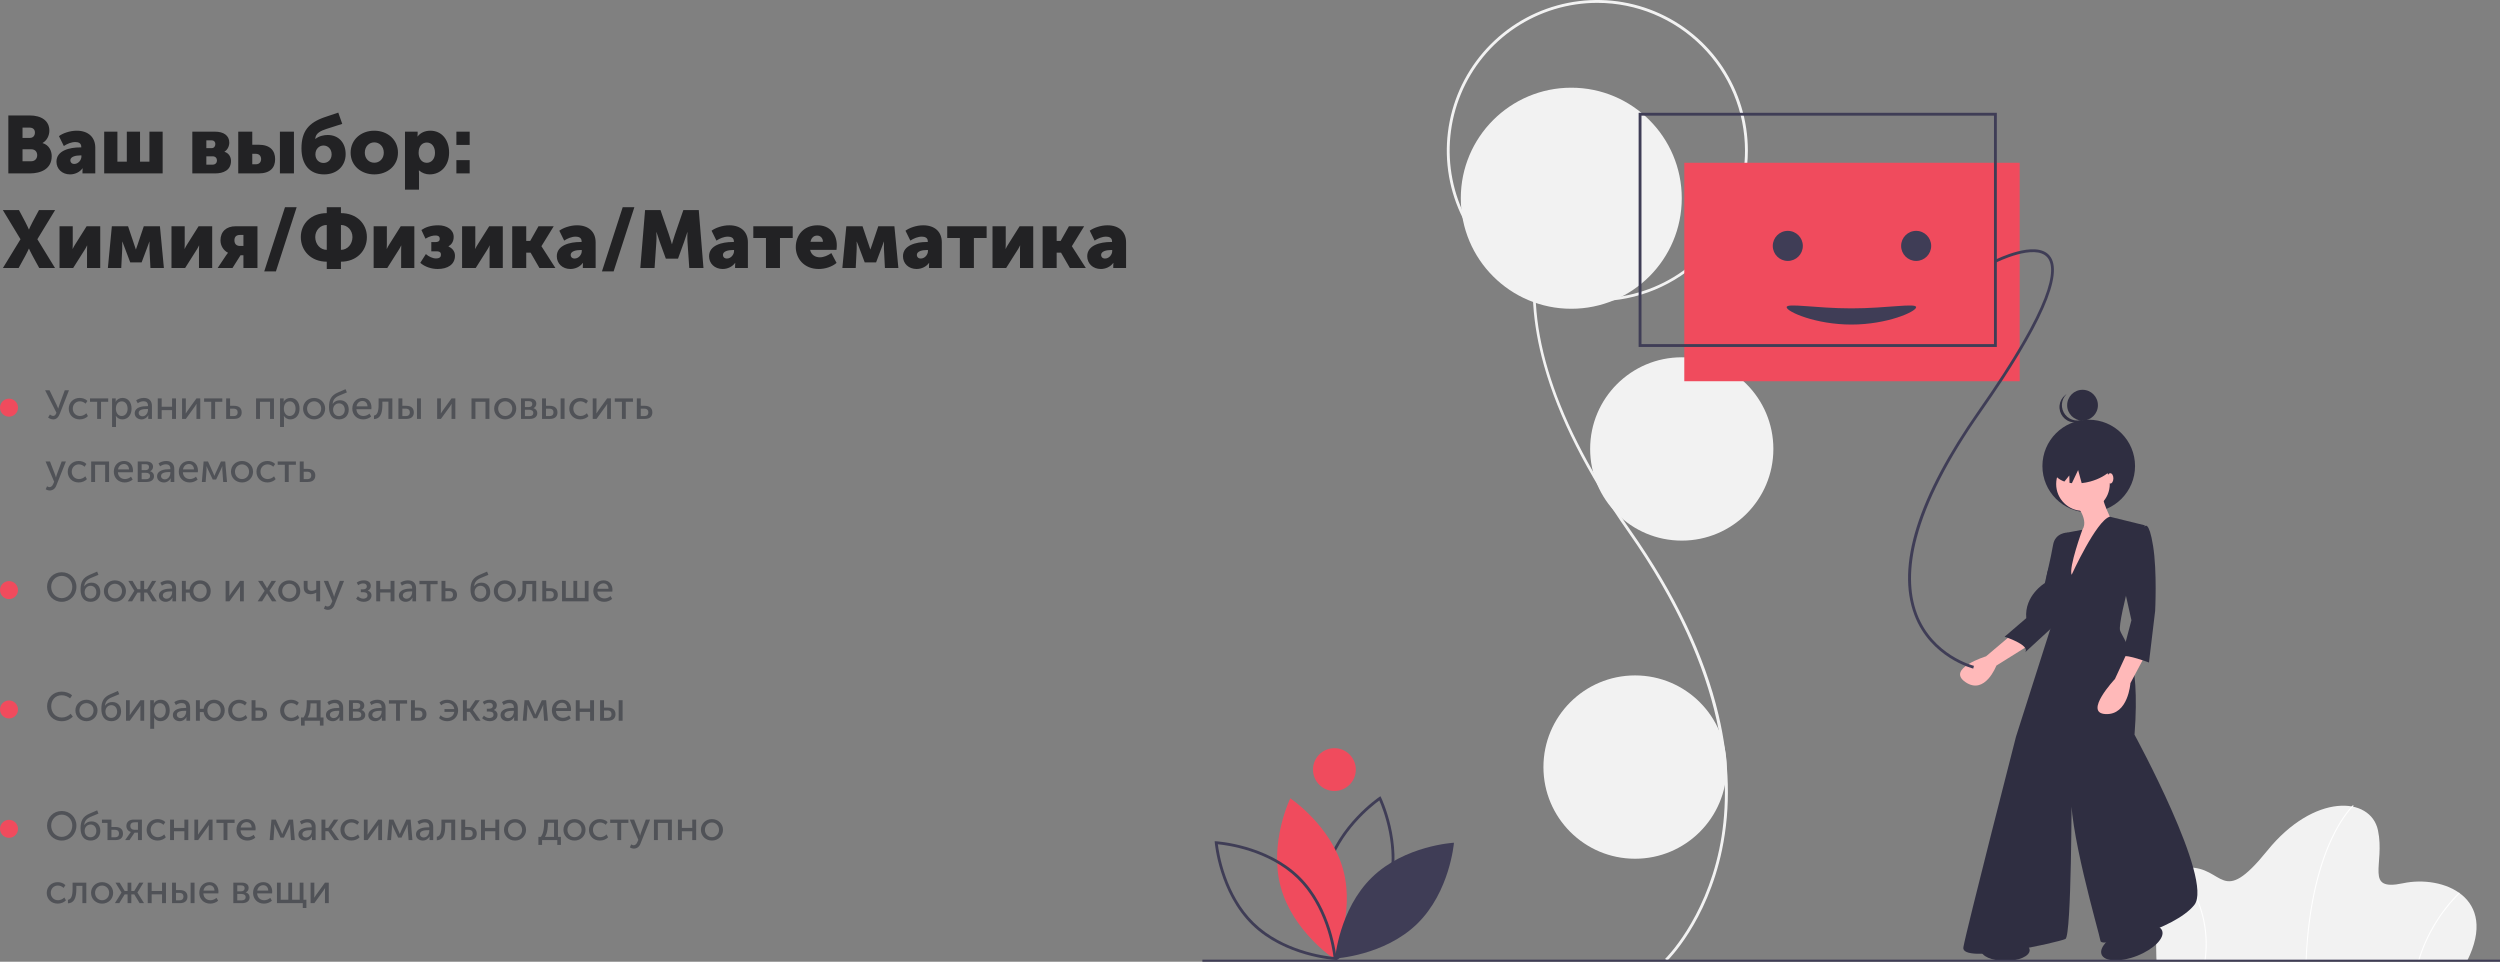 <svg width="1110" height="427" viewBox="0 0 1110 427" fill="none" xmlns="http://www.w3.org/2000/svg">
<rect x="0" y="0" width="1110" height="427" fill="#808080" stroke="none"/>
<path d="M3.7 77H13.168C18.28 77 22.96 74.948 22.96 69.332C22.96 67.064 21.88 64.436 18.928 63.536V63.464C20.872 62.348 21.916 60.152 21.916 57.992C21.916 53.564 18.316 51.26 13.168 51.26H3.7V77ZM10 61.232V56.66H13.132C14.824 56.66 15.508 57.668 15.508 58.856C15.508 60.08 14.824 61.232 13.24 61.232H10ZM10 71.6V66.272H13.816C15.652 66.272 16.516 67.46 16.516 68.9C16.516 70.34 15.616 71.6 13.78 71.6H10ZM25.065 71.78C25.065 74.984 27.549 77.432 31.113 77.432C33.237 77.432 35.397 76.46 36.621 74.732H36.693C36.693 74.732 36.621 75.272 36.621 75.884V77H42.309V65.588C42.309 60.872 39.141 58.028 34.029 58.028C31.005 58.028 27.765 59.216 26.181 60.44L28.341 64.832C29.817 63.86 31.653 63.068 33.453 63.068C34.821 63.068 36.081 63.572 36.081 65.12V65.444H35.541C30.969 65.444 25.065 66.812 25.065 71.78ZM31.221 71.204C31.221 69.512 33.669 69.008 35.577 69.008H36.153V69.512C36.153 71.024 34.785 72.788 32.985 72.788C31.833 72.788 31.221 72.068 31.221 71.204ZM46.26 77H72.216V58.46H66.348V71.78H62.172V58.46H56.304V71.78H52.128V58.46H46.26V77ZM85.389 77H95.505C99.177 77 102.561 75.56 102.561 71.492C102.561 69.872 101.769 68.036 99.645 67.388V67.352C101.049 66.524 101.805 64.868 101.805 63.32C101.805 60.116 99.213 58.46 95.505 58.46H85.389V77ZM91.617 65.768V62.312H93.885C95.109 62.312 95.613 63.068 95.613 63.932C95.613 64.904 95.109 65.768 93.957 65.768H91.617ZM91.617 73.112V69.404H94.389C95.721 69.404 96.333 70.268 96.333 71.276C96.333 72.212 95.685 73.112 94.353 73.112H91.617ZM124.283 77H130.511V58.46H124.283V77ZM105.779 77H114.815C119.999 77 122.159 74.444 122.159 70.664C122.159 66.92 119.999 64.256 114.815 64.256H112.007V58.46H105.779V77ZM112.007 72.932V68.288H113.555C115.139 68.288 115.931 69.332 115.931 70.628C115.931 71.924 115.139 72.932 113.663 72.932H112.007ZM133.85 65.912C133.85 72.716 137.198 77.432 143.894 77.432C149.762 77.432 153.47 73.544 153.47 68.432C153.47 63.464 150.446 59.936 145.478 59.936C143.858 59.936 141.626 60.368 140.042 61.7H139.97C140.078 59.036 142.598 58.028 144.974 57.236L151.958 55.004L150.194 50L144.182 52.016C136.946 54.5 133.85 58.352 133.85 65.912ZM140.042 68.54C140.042 66.128 141.698 64.616 143.642 64.616C145.586 64.616 147.242 66.128 147.242 68.54C147.242 70.916 145.586 72.356 143.642 72.356C141.698 72.356 140.042 70.916 140.042 68.54ZM155.677 67.784C155.677 73.58 160.357 77.432 166.189 77.432C172.021 77.432 176.701 73.58 176.701 67.784C176.701 61.952 172.021 58.028 166.153 58.028C160.357 58.028 155.677 61.952 155.677 67.784ZM161.977 67.784C161.977 64.976 163.921 63.212 166.189 63.212C168.457 63.212 170.401 64.976 170.401 67.784C170.401 70.556 168.457 72.248 166.189 72.248C163.921 72.248 161.977 70.556 161.977 67.784ZM179.818 84.2H186.046V77.252C186.046 76.316 185.974 75.668 185.974 75.668H186.046C187.378 76.82 189.034 77.432 190.762 77.432C195.694 77.432 199.402 73.616 199.402 67.748C199.402 61.988 196.09 58.028 191.05 58.028C188.818 58.028 186.694 58.892 185.434 60.584H185.362C185.362 60.584 185.434 60.008 185.434 59.396V58.46H179.818V84.2ZM185.866 67.856C185.866 64.652 187.63 63.284 189.502 63.284C191.662 63.284 193.138 65.084 193.138 67.856C193.138 70.7 191.446 72.284 189.502 72.284C187.054 72.284 185.866 70.088 185.866 67.856ZM202.636 64.364H208.54V58.46H202.636V64.364ZM202.636 77H208.54V71.096H202.636V77ZM1.288 119H8.272L11.224 113.6C12.124 111.98 12.808 110.396 12.808 110.396H12.88C12.88 110.396 13.564 111.98 14.464 113.6L17.416 119H24.436L16.588 106.22L24.472 93.26H17.308L14.464 98.552C13.564 100.208 12.88 101.864 12.88 101.864H12.808C12.808 101.864 12.088 100.172 11.224 98.552L8.416 93.26H1.252L9.1 106.22L1.288 119ZM26.432 119H32.48L37.628 110.864C37.916 110.36 38.312 109.784 38.636 109.028H38.708C38.636 109.748 38.636 110.468 38.636 110.9V119H44.504V100.46H38.456L33.308 108.632C32.984 109.172 32.624 109.712 32.3 110.468H32.228C32.264 110 32.3 109.28 32.3 108.632V100.46H26.432V119ZM47.894 119H53.834L54.266 110.468C54.338 109.028 54.23 107.3 54.23 107.3H54.302C54.302 107.3 54.986 108.848 55.382 110.036L57.83 116.516H62.87L65.318 110.036C65.786 108.884 66.326 107.3 66.326 107.3H66.398C66.398 107.3 66.326 109.028 66.362 110.468L66.794 119H72.77L71.006 100.46H63.842L61.106 108.596C60.782 109.532 60.35 110.756 60.35 110.756H60.314C60.314 110.756 59.918 109.532 59.594 108.596L56.858 100.46H49.658L47.894 119ZM76.143 119H82.191L87.339 110.864C87.627 110.36 88.023 109.784 88.347 109.028H88.419C88.347 109.748 88.347 110.468 88.347 110.9V119H94.215V100.46H88.167L83.019 108.632C82.695 109.172 82.335 109.712 82.011 110.468H81.939C81.975 110 82.011 109.28 82.011 108.632V100.46H76.143V119ZM96.633 119H103.221L106.785 113.348H108.081V119H114.309V100.46H104.589C100.485 100.46 97.893 102.836 97.893 106.724C97.893 109.1 99.225 111.224 101.241 112.232V112.268C101.241 112.268 100.881 112.628 100.377 113.384L96.633 119ZM106.605 109.208C105.129 109.208 104.085 108.452 104.085 106.688C104.085 104.96 105.129 104.312 106.569 104.312H108.081V109.208H106.605ZM117.319 120.512H122.503L131.719 92H126.535L117.319 120.512ZM133.56 105.248C133.56 111.44 138.204 116.192 145.08 116.192V119.432H151.38V116.192C158.256 116.192 162.9 111.44 162.9 105.248C162.9 99.236 158.256 94.628 151.38 94.628V92H145.08V94.628C138.204 94.628 133.56 99.236 133.56 105.248ZM151.38 110.936V99.884C154.296 99.884 156.492 102.296 156.492 105.248C156.492 108.38 154.296 110.936 151.38 110.936ZM139.968 105.248C139.968 102.296 142.164 99.884 145.08 99.884V110.936C142.164 110.936 139.968 108.38 139.968 105.248ZM165.897 119H171.945L177.093 110.864C177.381 110.36 177.777 109.784 178.101 109.028H178.173C178.101 109.748 178.101 110.468 178.101 110.9V119H183.969V100.46H177.921L172.773 108.632C172.449 109.172 172.089 109.712 171.765 110.468H171.693C171.729 110 171.765 109.28 171.765 108.632V100.46H165.897V119ZM186.603 116.696C188.619 118.496 191.607 119.432 194.343 119.432C198.735 119.432 202.011 117.452 202.011 113.528C202.011 111.368 200.535 110.072 199.131 109.424V109.352C200.247 108.74 201.435 107.48 201.435 105.176C201.435 101.972 198.411 100.028 194.595 100.028C191.211 100.028 188.835 100.928 187.107 102.116L188.907 105.968C190.851 104.816 192.291 104.564 193.299 104.564C194.883 104.564 195.243 105.248 195.243 106.04C195.243 107.192 194.343 107.48 193.371 107.48H191.499V111.584H193.767C195.459 111.584 195.783 112.232 195.783 113.132C195.783 113.996 195.279 114.752 193.551 114.752C192.075 114.752 190.239 113.852 189.087 112.808L186.603 116.696ZM205.166 119H211.214L216.362 110.864C216.65 110.36 217.046 109.784 217.37 109.028H217.442C217.37 109.748 217.37 110.468 217.37 110.9V119H223.238V100.46H217.19L212.042 108.632C211.718 109.172 211.358 109.712 211.034 110.468H210.962C210.998 110 211.034 109.28 211.034 108.632V100.46H205.166V119ZM227.42 119H233.648V112.196H235.592L239.516 119H246.608L240.416 109.352V109.28L245.852 100.46H239.084L235.412 106.976H233.648V100.46H227.42V119ZM247.217 113.78C247.217 116.984 249.701 119.432 253.265 119.432C255.389 119.432 257.549 118.46 258.773 116.732H258.845C258.845 116.732 258.773 117.272 258.773 117.884V119H264.461V107.588C264.461 102.872 261.293 100.028 256.181 100.028C253.157 100.028 249.917 101.216 248.333 102.44L250.493 106.832C251.969 105.86 253.805 105.068 255.605 105.068C256.973 105.068 258.233 105.572 258.233 107.12V107.444H257.693C253.121 107.444 247.217 108.812 247.217 113.78ZM253.373 113.204C253.373 111.512 255.821 111.008 257.729 111.008H258.305V111.512C258.305 113.024 256.937 114.788 255.137 114.788C253.985 114.788 253.373 114.068 253.373 113.204ZM267.26 120.512H272.444L281.66 92H276.476L267.26 120.512ZM284.294 119H290.63L291.422 107.408C291.566 105.464 291.422 103.088 291.422 103.088H291.494C291.494 103.088 292.358 105.788 292.934 107.408L295.634 114.86H301.034L303.734 107.408C304.31 105.788 305.174 103.088 305.174 103.088H305.246C305.246 103.088 305.102 105.464 305.246 107.408L306.038 119H312.338L310.25 93.26H303.41L299.666 104.132C299.09 105.788 298.37 108.38 298.37 108.38H298.298C298.298 108.38 297.578 105.788 297.002 104.132L293.258 93.26H286.418L284.294 119ZM314.822 113.78C314.822 116.984 317.306 119.432 320.87 119.432C322.994 119.432 325.154 118.46 326.378 116.732H326.45C326.45 116.732 326.378 117.272 326.378 117.884V119H332.066V107.588C332.066 102.872 328.898 100.028 323.786 100.028C320.762 100.028 317.522 101.216 315.938 102.44L318.098 106.832C319.574 105.86 321.41 105.068 323.21 105.068C324.578 105.068 325.838 105.572 325.838 107.12V107.444H325.298C320.726 107.444 314.822 108.812 314.822 113.78ZM320.978 113.204C320.978 111.512 323.426 111.008 325.334 111.008H325.91V111.512C325.91 113.024 324.542 114.788 322.742 114.788C321.59 114.788 320.978 114.068 320.978 113.204ZM340.086 119H346.314V105.68H351.966V100.46H334.47V105.68H340.086V119ZM353.325 109.712C353.325 114.644 356.889 119.432 363.513 119.432C366.357 119.432 369.417 118.46 371.433 116.732L369.129 112.376C367.617 113.384 365.853 114.248 364.017 114.248C362.037 114.248 360.165 113.204 359.697 110.936H371.397C371.469 110.288 371.541 109.64 371.541 108.992C371.541 103.844 368.445 100.028 362.973 100.028C356.997 100.028 353.325 104.276 353.325 109.712ZM359.841 107.372C360.165 105.896 361.029 104.6 362.829 104.6C364.413 104.6 365.385 105.86 365.385 107.372H359.841ZM374.003 119H379.943L380.375 110.468C380.447 109.028 380.339 107.3 380.339 107.3H380.411C380.411 107.3 381.095 108.848 381.491 110.036L383.939 116.516H388.979L391.427 110.036C391.895 108.884 392.435 107.3 392.435 107.3H392.507C392.507 107.3 392.435 109.028 392.471 110.468L392.903 119H398.879L397.115 100.46H389.951L387.215 108.596C386.891 109.532 386.459 110.756 386.459 110.756H386.423C386.423 110.756 386.027 109.532 385.703 108.596L382.967 100.46H375.767L374.003 119ZM400.92 113.78C400.92 116.984 403.404 119.432 406.968 119.432C409.092 119.432 411.252 118.46 412.476 116.732H412.548C412.548 116.732 412.476 117.272 412.476 117.884V119H418.164V107.588C418.164 102.872 414.996 100.028 409.884 100.028C406.86 100.028 403.62 101.216 402.036 102.44L404.196 106.832C405.672 105.86 407.508 105.068 409.308 105.068C410.676 105.068 411.936 105.572 411.936 107.12V107.444H411.396C406.824 107.444 400.92 108.812 400.92 113.78ZM407.076 113.204C407.076 111.512 409.524 111.008 411.432 111.008H412.008V111.512C412.008 113.024 410.64 114.788 408.84 114.788C407.688 114.788 407.076 114.068 407.076 113.204ZM426.183 119H432.411V105.68H438.063V100.46H420.567V105.68H426.183V119ZM440.678 119H446.726L451.874 110.864C452.162 110.36 452.558 109.784 452.882 109.028H452.954C452.882 109.748 452.882 110.468 452.882 110.9V119H458.75V100.46H452.702L447.554 108.632C447.23 109.172 446.87 109.712 446.546 110.468H446.474C446.51 110 446.546 109.28 446.546 108.632V100.46H440.678V119ZM462.932 119H469.16V112.196H471.104L475.028 119H482.12L475.928 109.352V109.28L481.364 100.46H474.596L470.924 106.976H469.16V100.46H462.932V119ZM482.729 113.78C482.729 116.984 485.213 119.432 488.777 119.432C490.901 119.432 493.061 118.46 494.285 116.732H494.357C494.357 116.732 494.285 117.272 494.285 117.884V119H499.973V107.588C499.973 102.872 496.805 100.028 491.693 100.028C488.669 100.028 485.429 101.216 483.845 102.44L486.005 106.832C487.481 105.86 489.317 105.068 491.117 105.068C492.485 105.068 493.745 105.572 493.745 107.12V107.444H493.205C488.633 107.444 482.729 108.812 482.729 113.78ZM488.885 113.204C488.885 111.512 491.333 111.008 493.241 111.008H493.817V111.512C493.817 113.024 492.449 114.788 490.649 114.788C489.497 114.788 488.885 114.068 488.885 113.204Z" fill="#222224"/>
<circle cx="4" cy="181" r="4" fill="#F04B5D"/>
<circle cx="4" cy="262" r="4" fill="#F04B5D"/>
<circle cx="4" cy="315" r="4" fill="#F04B5D"/>
<circle cx="4" cy="368" r="4" fill="#F04B5D"/>
<path d="M21.35 185.388C22.052 185.874 22.808 186.216 23.672 186.216C25.256 186.216 26.066 184.938 26.57 183.66L30.62 173.292H28.748L26.39 179.7C26.12 180.474 25.85 181.356 25.85 181.356H25.814C25.814 181.356 25.49 180.474 25.094 179.682L21.998 173.292H20.036L25.058 183.246C24.716 184.128 24.356 184.668 23.618 184.668C23.006 184.668 22.466 184.272 22.16 184.038L21.35 185.388ZM30.529 181.446C30.529 184.182 32.527 186.216 35.407 186.216C36.829 186.216 38.215 185.64 39.043 184.758L38.341 183.48C37.639 184.218 36.541 184.704 35.533 184.704C33.643 184.704 32.311 183.282 32.311 181.428C32.311 179.574 33.643 178.188 35.479 178.188C36.433 178.188 37.387 178.62 37.999 179.232L38.827 178.008C37.963 177.09 36.613 176.676 35.407 176.676C32.545 176.676 30.529 178.746 30.529 181.446ZM43.128 186H44.856V178.386H48.042V176.892H39.96V178.386H43.128V186ZM49.756 189.6H51.502V185.46C51.502 184.992 51.43 184.668 51.43 184.668H51.466C52.096 185.64 53.14 186.216 54.292 186.216C56.686 186.216 58.414 184.344 58.414 181.446C58.414 178.62 56.884 176.676 54.418 176.676C53.086 176.676 51.934 177.288 51.358 178.386H51.322C51.322 178.386 51.376 178.08 51.376 177.702V176.892H49.756V189.6ZM51.448 181.482C51.448 179.178 52.708 178.206 54.076 178.206C55.588 178.206 56.65 179.484 56.65 181.464C56.65 183.534 55.462 184.704 54.022 184.704C52.348 184.704 51.448 183.102 51.448 181.482ZM59.811 183.516C59.811 185.226 61.269 186.216 62.853 186.216C64.203 186.216 65.319 185.406 65.841 184.362H65.877C65.877 184.362 65.823 184.668 65.823 185.082V186H67.461V180.24C67.461 177.936 66.147 176.676 63.861 176.676C62.583 176.676 61.197 177.144 60.459 177.756L61.161 179.034C61.899 178.512 62.817 178.152 63.717 178.152C64.851 178.152 65.715 178.656 65.715 180.15V180.33H65.247C63.357 180.33 59.811 180.654 59.811 183.516ZM61.557 183.372C61.557 181.698 63.969 181.59 65.265 181.59H65.715V181.932C65.715 183.282 64.797 184.83 63.267 184.83C62.133 184.83 61.557 184.092 61.557 183.372ZM70.041 186H71.787V182.094H76.395V186H78.141V176.892H76.395V180.6H71.787V176.892H70.041V186ZM80.834 186H82.508L86.45 180.564C86.738 180.132 87.188 179.52 87.242 179.358H87.278C87.278 179.502 87.224 180.132 87.224 180.564V186H88.916V176.892H87.224L83.3 182.328C82.994 182.76 82.562 183.39 82.49 183.552H82.454C82.472 183.462 82.508 182.814 82.508 182.328V176.892H80.834V186ZM93.788 186H95.516V178.386H98.702V176.892H90.62V178.386H93.788V186ZM100.416 186H103.962C106.266 186 107.31 184.83 107.31 183.12C107.31 181.05 105.888 180.186 103.998 180.186H102.162V176.892H100.416V186ZM102.162 184.74V181.446H103.728C104.988 181.446 105.528 182.13 105.528 183.102C105.528 184.056 104.988 184.74 103.728 184.74H102.162ZM113.688 186H115.434V178.386H119.898V186H121.644V176.892H113.688V186ZM124.34 189.6H126.086V185.46C126.086 184.992 126.014 184.668 126.014 184.668H126.05C126.68 185.64 127.724 186.216 128.876 186.216C131.27 186.216 132.998 184.344 132.998 181.446C132.998 178.62 131.468 176.676 129.002 176.676C127.67 176.676 126.518 177.288 125.942 178.386H125.906C125.906 178.386 125.96 178.08 125.96 177.702V176.892H124.34V189.6ZM126.032 181.482C126.032 179.178 127.292 178.206 128.66 178.206C130.172 178.206 131.234 179.484 131.234 181.464C131.234 183.534 130.046 184.704 128.606 184.704C126.932 184.704 126.032 183.102 126.032 181.482ZM134.557 181.428C134.557 184.2 136.753 186.216 139.471 186.216C142.171 186.216 144.367 184.2 144.367 181.428C144.367 178.674 142.171 176.676 139.453 176.676C136.753 176.676 134.557 178.674 134.557 181.428ZM136.339 181.428C136.339 179.538 137.743 178.188 139.471 178.188C141.181 178.188 142.603 179.538 142.603 181.428C142.603 183.336 141.181 184.704 139.471 184.704C137.743 184.704 136.339 183.336 136.339 181.428ZM146.075 180.762C146.075 183.912 147.461 186.216 150.539 186.216C153.113 186.216 154.841 184.416 154.841 181.896C154.841 179.322 153.257 177.702 150.971 177.702C149.765 177.702 148.559 178.098 147.749 179.322H147.713C147.839 177.576 148.703 176.514 150.521 175.686L154.013 174.228L153.437 172.788L150.179 174.192C147.011 175.524 146.075 177.504 146.075 180.762ZM147.893 181.896C147.893 180.294 148.991 179.088 150.539 179.088C151.907 179.088 153.077 180.15 153.077 181.932C153.077 183.696 151.907 184.74 150.467 184.74C149.063 184.74 147.893 183.696 147.893 181.896ZM156.424 181.446C156.424 184.146 158.404 186.216 161.266 186.216C162.526 186.216 163.912 185.73 164.794 184.92L164.056 183.642C163.336 184.29 162.346 184.704 161.374 184.704C159.736 184.704 158.332 183.642 158.242 181.68H164.866C164.902 181.428 164.938 181.176 164.938 180.942C164.938 178.602 163.57 176.676 160.996 176.676C158.404 176.676 156.424 178.548 156.424 181.446ZM158.296 180.42C158.548 178.908 159.61 178.026 160.96 178.026C162.148 178.026 163.12 178.854 163.174 180.42H158.296ZM166.048 186.09C168.73 185.946 169.774 183.822 169.774 179.7V178.332H172.456V186H174.202V176.892H168.1V179.7C168.1 182.994 167.38 184.326 166.048 184.524V186.09ZM185.143 186H186.889V176.892H185.143V186ZM176.899 186H180.409C182.695 186 183.739 184.83 183.739 183.12C183.739 181.05 182.317 180.186 180.427 180.186H178.645V176.892H176.899V186ZM178.645 184.74V181.446H180.157C181.417 181.446 181.975 182.13 181.975 183.102C181.975 184.056 181.435 184.74 180.175 184.74H178.645ZM194.09 186H195.764L199.706 180.564C199.994 180.132 200.444 179.52 200.498 179.358H200.534C200.534 179.502 200.48 180.132 200.48 180.564V186H202.172V176.892H200.48L196.556 182.328C196.25 182.76 195.818 183.39 195.746 183.552H195.71C195.728 183.462 195.764 182.814 195.764 182.328V176.892H194.09V186ZM209.348 186H211.094V178.386H215.558V186H217.304V176.892H209.348V186ZM219.406 181.428C219.406 184.2 221.602 186.216 224.32 186.216C227.02 186.216 229.216 184.2 229.216 181.428C229.216 178.674 227.02 176.676 224.302 176.676C221.602 176.676 219.406 178.674 219.406 181.428ZM221.188 181.428C221.188 179.538 222.592 178.188 224.32 178.188C226.03 178.188 227.452 179.538 227.452 181.428C227.452 183.336 226.03 184.704 224.32 184.704C222.592 184.704 221.188 183.336 221.188 181.428ZM231.321 186H235.209C237.189 186 238.557 185.1 238.557 183.408C238.557 182.4 237.963 181.518 236.829 181.248V181.23C237.657 180.87 238.125 180.114 238.125 179.232C238.125 177.702 236.919 176.892 235.083 176.892H231.321V186ZM233.067 180.744V178.098H234.723C235.821 178.098 236.343 178.53 236.343 179.358C236.343 180.204 235.821 180.744 234.777 180.744H233.067ZM233.067 184.776V181.914H234.921C236.127 181.914 236.793 182.454 236.793 183.354C236.793 184.2 236.199 184.776 234.939 184.776H233.067ZM248.916 186H250.662V176.892H248.916V186ZM240.672 186H244.182C246.468 186 247.512 184.83 247.512 183.12C247.512 181.05 246.09 180.186 244.2 180.186H242.418V176.892H240.672V186ZM242.418 184.74V181.446H243.93C245.19 181.446 245.748 182.13 245.748 183.102C245.748 184.056 245.208 184.74 243.948 184.74H242.418ZM252.77 181.446C252.77 184.182 254.768 186.216 257.648 186.216C259.07 186.216 260.456 185.64 261.284 184.758L260.582 183.48C259.88 184.218 258.782 184.704 257.774 184.704C255.884 184.704 254.552 183.282 254.552 181.428C254.552 179.574 255.884 178.188 257.72 178.188C258.674 178.188 259.628 178.62 260.24 179.232L261.068 178.008C260.204 177.09 258.854 176.676 257.648 176.676C254.786 176.676 252.77 178.746 252.77 181.446ZM263.172 186H264.846L268.788 180.564C269.076 180.132 269.526 179.52 269.58 179.358H269.616C269.616 179.502 269.562 180.132 269.562 180.564V186H271.254V176.892H269.562L265.638 182.328C265.332 182.76 264.9 183.39 264.828 183.552H264.792C264.81 183.462 264.846 182.814 264.846 182.328V176.892H263.172V186ZM276.126 186H277.854V178.386H281.04V176.892H272.958V178.386H276.126V186ZM282.754 186H286.3C288.604 186 289.648 184.83 289.648 183.12C289.648 181.05 288.226 180.186 286.336 180.186H284.5V176.892H282.754V186ZM284.5 184.74V181.446H286.066C287.326 181.446 287.866 182.13 287.866 183.102C287.866 184.056 287.326 184.74 286.066 184.74H284.5ZM20.9 215.89L20.288 217.222C20.288 217.222 21.026 217.78 22.034 217.78C23.312 217.78 24.446 217.06 24.986 215.638L29.27 204.892H27.38L25.166 210.868C25.004 211.336 24.86 211.948 24.86 211.948H24.824C24.824 211.948 24.662 211.3 24.482 210.85L22.196 204.892H20.234L24.05 213.892L23.6 214.936C23.258 215.764 22.664 216.286 21.944 216.286C21.404 216.286 20.9 215.89 20.9 215.89ZM30.072 209.446C30.072 212.182 32.07 214.216 34.95 214.216C36.372 214.216 37.758 213.64 38.586 212.758L37.884 211.48C37.182 212.218 36.084 212.704 35.076 212.704C33.186 212.704 31.854 211.282 31.854 209.428C31.854 207.574 33.186 206.188 35.022 206.188C35.976 206.188 36.93 206.62 37.542 207.232L38.37 206.008C37.506 205.09 36.156 204.676 34.95 204.676C32.088 204.676 30.072 206.746 30.072 209.446ZM40.475 214H42.221V206.386H46.685V214H48.431V204.892H40.475V214ZM50.533 209.446C50.533 212.146 52.513 214.216 55.375 214.216C56.635 214.216 58.021 213.73 58.903 212.92L58.165 211.642C57.445 212.29 56.455 212.704 55.483 212.704C53.845 212.704 52.441 211.642 52.351 209.68H58.975C59.011 209.428 59.047 209.176 59.047 208.942C59.047 206.602 57.679 204.676 55.105 204.676C52.513 204.676 50.533 206.548 50.533 209.446ZM52.405 208.42C52.657 206.908 53.719 206.026 55.069 206.026C56.257 206.026 57.229 206.854 57.283 208.42H52.405ZM61.147 214H65.035C67.015 214 68.383 213.1 68.383 211.408C68.383 210.4 67.789 209.518 66.655 209.248V209.23C67.483 208.87 67.951 208.114 67.951 207.232C67.951 205.702 66.745 204.892 64.909 204.892H61.147V214ZM62.893 208.744V206.098H64.549C65.647 206.098 66.169 206.53 66.169 207.358C66.169 208.204 65.647 208.744 64.603 208.744H62.893ZM62.893 212.776V209.914H64.747C65.953 209.914 66.619 210.454 66.619 211.354C66.619 212.2 66.025 212.776 64.765 212.776H62.893ZM69.742 211.516C69.742 213.226 71.2 214.216 72.784 214.216C74.134 214.216 75.25 213.406 75.772 212.362H75.808C75.808 212.362 75.754 212.668 75.754 213.082V214H77.392V208.24C77.392 205.936 76.078 204.676 73.792 204.676C72.514 204.676 71.128 205.144 70.39 205.756L71.092 207.034C71.83 206.512 72.748 206.152 73.648 206.152C74.782 206.152 75.646 206.656 75.646 208.15V208.33H75.178C73.288 208.33 69.742 208.654 69.742 211.516ZM71.488 211.372C71.488 209.698 73.9 209.59 75.196 209.59H75.646V209.932C75.646 211.282 74.728 212.83 73.198 212.83C72.064 212.83 71.488 212.092 71.488 211.372ZM79.379 209.446C79.379 212.146 81.359 214.216 84.221 214.216C85.481 214.216 86.867 213.73 87.749 212.92L87.011 211.642C86.291 212.29 85.301 212.704 84.329 212.704C82.691 212.704 81.287 211.642 81.197 209.68H87.821C87.857 209.428 87.893 209.176 87.893 208.942C87.893 206.602 86.525 204.676 83.951 204.676C81.359 204.676 79.379 206.548 79.379 209.446ZM81.251 208.42C81.503 206.908 82.565 206.026 83.915 206.026C85.103 206.026 86.075 206.854 86.129 208.42H81.251ZM89.615 214H91.307L91.703 208.582C91.739 208.042 91.685 207.016 91.685 207.016H91.721C91.721 207.016 92.009 207.7 92.297 208.366L94.457 212.902H95.951L98.111 208.348C98.453 207.646 98.687 207.016 98.687 207.016H98.723C98.723 207.016 98.687 208.042 98.705 208.582L99.101 214H100.793L100.001 204.892H98.093L95.717 210.04C95.483 210.598 95.213 211.264 95.213 211.264H95.177C95.177 211.264 94.925 210.58 94.673 210.04L92.351 204.892H90.407L89.615 214ZM102.547 209.428C102.547 212.2 104.743 214.216 107.461 214.216C110.161 214.216 112.357 212.2 112.357 209.428C112.357 206.674 110.161 204.676 107.443 204.676C104.743 204.676 102.547 206.674 102.547 209.428ZM104.329 209.428C104.329 207.538 105.733 206.188 107.461 206.188C109.171 206.188 110.593 207.538 110.593 209.428C110.593 211.336 109.171 212.704 107.461 212.704C105.733 212.704 104.329 211.336 104.329 209.428ZM113.867 209.446C113.867 212.182 115.865 214.216 118.745 214.216C120.167 214.216 121.553 213.64 122.381 212.758L121.679 211.48C120.977 212.218 119.879 212.704 118.871 212.704C116.981 212.704 115.649 211.282 115.649 209.428C115.649 207.574 116.981 206.188 118.817 206.188C119.771 206.188 120.725 206.62 121.337 207.232L122.165 206.008C121.301 205.09 119.951 204.676 118.745 204.676C115.883 204.676 113.867 206.746 113.867 209.446ZM126.466 214H128.194V206.386H131.38V204.892H123.298V206.386H126.466V214ZM133.094 214H136.64C138.944 214 139.988 212.83 139.988 211.12C139.988 209.05 138.566 208.186 136.676 208.186H134.84V204.892H133.094V214ZM134.84 212.74V209.446H136.406C137.666 209.446 138.206 210.13 138.206 211.102C138.206 212.056 137.666 212.74 136.406 212.74H134.84Z" fill="#505257"/>
<path d="M20.882 260.556C20.882 264.3 23.744 267.216 27.416 267.216C31.088 267.216 33.932 264.3 33.932 260.556C33.932 256.902 31.088 254.076 27.416 254.076C23.744 254.076 20.882 256.902 20.882 260.556ZM22.718 260.556C22.718 257.802 24.806 255.696 27.416 255.696C30.008 255.696 32.096 257.802 32.096 260.556C32.096 263.4 30.008 265.578 27.416 265.578C24.806 265.578 22.718 263.4 22.718 260.556ZM35.772 261.762C35.772 264.912 37.158 267.216 40.236 267.216C42.81 267.216 44.538 265.416 44.538 262.896C44.538 260.322 42.954 258.702 40.668 258.702C39.462 258.702 38.256 259.098 37.446 260.322H37.41C37.536 258.576 38.4 257.514 40.218 256.686L43.71 255.228L43.134 253.788L39.876 255.192C36.708 256.524 35.772 258.504 35.772 261.762ZM37.59 262.896C37.59 261.294 38.688 260.088 40.236 260.088C41.604 260.088 42.774 261.15 42.774 262.932C42.774 264.696 41.604 265.74 40.164 265.74C38.76 265.74 37.59 264.696 37.59 262.896ZM46.121 262.428C46.121 265.2 48.317 267.216 51.035 267.216C53.735 267.216 55.931 265.2 55.931 262.428C55.931 259.674 53.735 257.676 51.017 257.676C48.317 257.676 46.121 259.674 46.121 262.428ZM47.903 262.428C47.903 260.538 49.307 259.188 51.035 259.188C52.745 259.188 54.167 260.538 54.167 262.428C54.167 264.336 52.745 265.704 51.035 265.704C49.307 265.704 47.903 264.336 47.903 262.428ZM56.71 267H58.654L61.048 263.112H62.344V267H64V263.112H65.314L67.69 267H69.652L66.718 262.32V262.284L69.382 257.892H67.546L65.296 261.618H64V257.892H62.344V261.618H61.048L58.816 257.892H56.962L59.644 262.284V262.32L56.71 267ZM70.534 264.516C70.534 266.226 71.992 267.216 73.576 267.216C74.925 267.216 76.041 266.406 76.564 265.362H76.6C76.6 265.362 76.546 265.668 76.546 266.082V267H78.183V261.24C78.183 258.936 76.87 257.676 74.584 257.676C73.305 257.676 71.919 258.144 71.181 258.756L71.883 260.034C72.621 259.512 73.54 259.152 74.439 259.152C75.573 259.152 76.438 259.656 76.438 261.15V261.33H75.969C74.079 261.33 70.534 261.654 70.534 264.516ZM72.279 264.372C72.279 262.698 74.692 262.59 75.987 262.59H76.438V262.932C76.438 264.282 75.519 265.83 73.99 265.83C72.856 265.83 72.279 265.092 72.279 264.372ZM80.764 267H82.51V263.148H84.166C84.49 265.524 86.416 267.216 88.828 267.216C91.456 267.216 93.562 265.2 93.562 262.428C93.562 259.674 91.456 257.676 88.81 257.676C86.416 257.676 84.49 259.35 84.166 261.708H82.51V257.892H80.764V267ZM85.858 262.428C85.858 260.538 87.172 259.188 88.828 259.188C90.466 259.188 91.78 260.538 91.78 262.428C91.78 264.336 90.466 265.704 88.828 265.704C87.172 265.704 85.858 264.336 85.858 262.428ZM100.17 267H101.844L105.786 261.564C106.074 261.132 106.524 260.52 106.578 260.358H106.614C106.614 260.502 106.56 261.132 106.56 261.564V267H108.252V257.892H106.56L102.636 263.328C102.33 263.76 101.898 264.39 101.826 264.552H101.79C101.808 264.462 101.844 263.814 101.844 263.328V257.892H100.17V267ZM114.384 267H116.364L118.272 263.958C118.416 263.742 118.542 263.472 118.542 263.472H118.578C118.578 263.472 118.722 263.742 118.866 263.958L120.774 267H122.754L119.64 262.32L122.574 257.892H120.576L118.884 260.664C118.758 260.898 118.578 261.204 118.578 261.204H118.542C118.542 261.204 118.38 260.898 118.254 260.664L116.562 257.892H114.564L117.498 262.32L114.384 267ZM123.518 262.428C123.518 265.2 125.714 267.216 128.432 267.216C131.132 267.216 133.328 265.2 133.328 262.428C133.328 259.674 131.132 257.676 128.414 257.676C125.714 257.676 123.518 259.674 123.518 262.428ZM125.3 262.428C125.3 260.538 126.704 259.188 128.432 259.188C130.142 259.188 131.564 260.538 131.564 262.428C131.564 264.336 130.142 265.704 128.432 265.704C126.704 265.704 125.3 264.336 125.3 262.428ZM137.916 263.832C138.816 263.832 139.806 263.526 140.382 263.166H140.418C140.418 263.166 140.4 263.454 140.4 263.706V267H142.146V257.892H140.4V261.672C140.022 261.942 139.284 262.32 138.384 262.32C136.89 262.32 136.566 261.51 136.566 260.61V257.892H134.856V260.862C134.856 262.806 135.972 263.832 137.916 263.832ZM144.404 268.89L143.792 270.222C143.792 270.222 144.53 270.78 145.538 270.78C146.816 270.78 147.95 270.06 148.49 268.638L152.774 257.892H150.884L148.67 263.868C148.508 264.336 148.364 264.948 148.364 264.948H148.328C148.328 264.948 148.166 264.3 147.986 263.85L145.7 257.892H143.738L147.554 266.892L147.104 267.936C146.762 268.764 146.168 269.286 145.448 269.286C144.908 269.286 144.404 268.89 144.404 268.89ZM158.105 265.884C158.861 266.604 160.049 267.216 161.453 267.216C163.325 267.216 164.945 266.262 164.945 264.39C164.945 263.22 164.225 262.536 163.307 262.248V262.212C164.027 261.906 164.639 261.276 164.639 260.142C164.639 258.522 163.289 257.676 161.561 257.676C160.121 257.676 159.095 258.144 158.393 258.666L159.041 259.836C159.743 259.314 160.463 259.044 161.255 259.044C162.263 259.044 162.875 259.512 162.875 260.358C162.875 261.276 162.173 261.672 161.147 261.672H160.193V262.932H161.309C162.587 262.932 163.181 263.436 163.181 264.318C163.181 265.308 162.335 265.812 161.291 265.812C160.193 265.812 159.329 265.164 158.915 264.732L158.105 265.884ZM167.055 267H168.801V263.094H173.409V267H175.155V257.892H173.409V261.6H168.801V257.892H167.055V267ZM177.092 264.516C177.092 266.226 178.55 267.216 180.134 267.216C181.484 267.216 182.6 266.406 183.122 265.362H183.158C183.158 265.362 183.104 265.668 183.104 266.082V267H184.742V261.24C184.742 258.936 183.428 257.676 181.142 257.676C179.864 257.676 178.478 258.144 177.74 258.756L178.442 260.034C179.18 259.512 180.098 259.152 180.998 259.152C182.132 259.152 182.996 259.656 182.996 261.15V261.33H182.528C180.638 261.33 177.092 261.654 177.092 264.516ZM178.838 264.372C178.838 262.698 181.25 262.59 182.546 262.59H182.996V262.932C182.996 264.282 182.078 265.83 180.548 265.83C179.414 265.83 178.838 265.092 178.838 264.372ZM189.396 267H191.124V259.386H194.31V257.892H186.228V259.386H189.396V267ZM196.024 267H199.57C201.874 267 202.918 265.83 202.918 264.12C202.918 262.05 201.496 261.186 199.606 261.186H197.77V257.892H196.024V267ZM197.77 265.74V262.446H199.336C200.596 262.446 201.136 263.13 201.136 264.102C201.136 265.056 200.596 265.74 199.336 265.74H197.77ZM208.899 261.762C208.899 264.912 210.285 267.216 213.363 267.216C215.937 267.216 217.665 265.416 217.665 262.896C217.665 260.322 216.081 258.702 213.795 258.702C212.589 258.702 211.383 259.098 210.573 260.322H210.537C210.663 258.576 211.527 257.514 213.345 256.686L216.837 255.228L216.261 253.788L213.003 255.192C209.835 256.524 208.899 258.504 208.899 261.762ZM210.717 262.896C210.717 261.294 211.815 260.088 213.363 260.088C214.731 260.088 215.901 261.15 215.901 262.932C215.901 264.696 214.731 265.74 213.291 265.74C211.887 265.74 210.717 264.696 210.717 262.896ZM219.248 262.428C219.248 265.2 221.444 267.216 224.162 267.216C226.862 267.216 229.058 265.2 229.058 262.428C229.058 259.674 226.862 257.676 224.144 257.676C221.444 257.676 219.248 259.674 219.248 262.428ZM221.03 262.428C221.03 260.538 222.434 259.188 224.162 259.188C225.872 259.188 227.294 260.538 227.294 262.428C227.294 264.336 225.872 265.704 224.162 265.704C222.434 265.704 221.03 264.336 221.03 262.428ZM229.926 267.09C232.608 266.946 233.652 264.822 233.652 260.7V259.332H236.334V267H238.08V257.892H231.978V260.7C231.978 263.994 231.258 265.326 229.926 265.524V267.09ZM240.778 267H244.324C246.628 267 247.672 265.83 247.672 264.12C247.672 262.05 246.25 261.186 244.36 261.186H242.524V257.892H240.778V267ZM242.524 265.74V262.446H244.09C245.35 262.446 245.89 263.13 245.89 264.102C245.89 265.056 245.35 265.74 244.09 265.74H242.524ZM249.549 267H261.321V257.892H259.647V265.488H256.281V257.892H254.589V265.488H251.223V257.892H249.549V267ZM263.422 262.446C263.422 265.146 265.402 267.216 268.264 267.216C269.524 267.216 270.91 266.73 271.792 265.92L271.054 264.642C270.334 265.29 269.344 265.704 268.372 265.704C266.734 265.704 265.33 264.642 265.24 262.68H271.864C271.9 262.428 271.936 262.176 271.936 261.942C271.936 259.602 270.568 257.676 267.994 257.676C265.402 257.676 263.422 259.548 263.422 262.446ZM265.294 261.42C265.546 259.908 266.608 259.026 267.958 259.026C269.146 259.026 270.118 259.854 270.172 261.42H265.294Z" fill="#505257"/>
<path d="M20.9 313.574C20.9 317.3 23.474 320.216 27.416 320.216C29.666 320.216 31.25 319.28 32.33 318.2L31.376 316.922C30.35 317.948 28.892 318.578 27.47 318.578C24.518 318.578 22.736 316.256 22.736 313.556C22.736 310.874 24.482 308.696 27.434 308.696C28.748 308.696 30.17 309.254 31.106 310.082L32.006 308.75C30.782 307.58 29 307.076 27.362 307.076C23.582 307.076 20.9 309.884 20.9 313.574ZM33.483 315.428C33.483 318.2 35.679 320.216 38.397 320.216C41.097 320.216 43.293 318.2 43.293 315.428C43.293 312.674 41.097 310.676 38.379 310.676C35.679 310.676 33.483 312.674 33.483 315.428ZM35.265 315.428C35.265 313.538 36.669 312.188 38.397 312.188C40.107 312.188 41.529 313.538 41.529 315.428C41.529 317.336 40.107 318.704 38.397 318.704C36.669 318.704 35.265 317.336 35.265 315.428ZM45.001 314.762C45.001 317.912 46.387 320.216 49.465 320.216C52.039 320.216 53.767 318.416 53.767 315.896C53.767 313.322 52.183 311.702 49.897 311.702C48.691 311.702 47.485 312.098 46.675 313.322H46.639C46.765 311.576 47.629 310.514 49.447 309.686L52.939 308.228L52.363 306.788L49.105 308.192C45.937 309.524 45.001 311.504 45.001 314.762ZM46.819 315.896C46.819 314.294 47.917 313.088 49.465 313.088C50.833 313.088 52.003 314.15 52.003 315.932C52.003 317.696 50.833 318.74 49.393 318.74C47.989 318.74 46.819 317.696 46.819 315.896ZM55.944 320H57.618L61.56 314.564C61.848 314.132 62.298 313.52 62.352 313.358H62.388C62.388 313.502 62.334 314.132 62.334 314.564V320H64.026V310.892H62.334L58.41 316.328C58.104 316.76 57.672 317.39 57.6 317.552H57.564C57.582 317.462 57.618 316.814 57.618 316.328V310.892H55.944V320ZM66.702 323.6H68.448V319.46C68.448 318.992 68.376 318.668 68.376 318.668H68.412C69.042 319.64 70.086 320.216 71.238 320.216C73.632 320.216 75.36 318.344 75.36 315.446C75.36 312.62 73.83 310.676 71.364 310.676C70.032 310.676 68.88 311.288 68.304 312.386H68.268C68.268 312.386 68.322 312.08 68.322 311.702V310.892H66.702V323.6ZM68.394 315.482C68.394 313.178 69.654 312.206 71.022 312.206C72.534 312.206 73.596 313.484 73.596 315.464C73.596 317.534 72.408 318.704 70.968 318.704C69.294 318.704 68.394 317.102 68.394 315.482ZM76.756 317.516C76.756 319.226 78.214 320.216 79.798 320.216C81.148 320.216 82.264 319.406 82.786 318.362H82.822C82.822 318.362 82.768 318.668 82.768 319.082V320H84.406V314.24C84.406 311.936 83.092 310.676 80.806 310.676C79.528 310.676 78.142 311.144 77.404 311.756L78.106 313.034C78.844 312.512 79.762 312.152 80.662 312.152C81.796 312.152 82.66 312.656 82.66 314.15V314.33H82.192C80.302 314.33 76.756 314.654 76.756 317.516ZM78.502 317.372C78.502 315.698 80.914 315.59 82.21 315.59H82.66V315.932C82.66 317.282 81.742 318.83 80.212 318.83C79.078 318.83 78.502 318.092 78.502 317.372ZM86.987 320H88.733V316.148H90.389C90.713 318.524 92.639 320.216 95.051 320.216C97.679 320.216 99.785 318.2 99.785 315.428C99.785 312.674 97.679 310.676 95.033 310.676C92.639 310.676 90.713 312.35 90.389 314.708H88.733V310.892H86.987V320ZM92.081 315.428C92.081 313.538 93.395 312.188 95.051 312.188C96.689 312.188 98.003 313.538 98.003 315.428C98.003 317.336 96.689 318.704 95.051 318.704C93.395 318.704 92.081 317.336 92.081 315.428ZM101.299 315.446C101.299 318.182 103.297 320.216 106.177 320.216C107.599 320.216 108.985 319.64 109.813 318.758L109.111 317.48C108.409 318.218 107.311 318.704 106.303 318.704C104.413 318.704 103.081 317.282 103.081 315.428C103.081 313.574 104.413 312.188 106.249 312.188C107.203 312.188 108.157 312.62 108.769 313.232L109.597 312.008C108.733 311.09 107.383 310.676 106.177 310.676C103.315 310.676 101.299 312.746 101.299 315.446ZM111.702 320H115.248C117.552 320 118.596 318.83 118.596 317.12C118.596 315.05 117.174 314.186 115.284 314.186H113.448V310.892H111.702V320ZM113.448 318.74V315.446H115.014C116.274 315.446 116.814 316.13 116.814 317.102C116.814 318.056 116.274 318.74 115.014 318.74H113.448ZM124.379 315.446C124.379 318.182 126.377 320.216 129.257 320.216C130.679 320.216 132.065 319.64 132.893 318.758L132.191 317.48C131.489 318.218 130.391 318.704 129.383 318.704C127.493 318.704 126.161 317.282 126.161 315.428C126.161 313.574 127.493 312.188 129.329 312.188C130.283 312.188 131.237 312.62 131.849 313.232L132.677 312.008C131.813 311.09 130.463 310.676 129.257 310.676C126.395 310.676 124.379 312.746 124.379 315.446ZM136.564 318.56C137.716 316.76 137.86 314.168 137.86 312.8V312.314H140.596V318.56H136.564ZM133.648 318.56V322.16H135.286V320H142.036V322.16H143.638V318.56H142.342V310.892H136.186V312.566C136.186 313.97 136.042 316.814 134.764 318.56H133.648ZM144.713 317.516C144.713 319.226 146.171 320.216 147.755 320.216C149.105 320.216 150.221 319.406 150.743 318.362H150.779C150.779 318.362 150.725 318.668 150.725 319.082V320H152.363V314.24C152.363 311.936 151.049 310.676 148.763 310.676C147.485 310.676 146.099 311.144 145.361 311.756L146.063 313.034C146.801 312.512 147.719 312.152 148.619 312.152C149.753 312.152 150.617 312.656 150.617 314.15V314.33H150.149C148.259 314.33 144.713 314.654 144.713 317.516ZM146.459 317.372C146.459 315.698 148.871 315.59 150.167 315.59H150.617V315.932C150.617 317.282 149.699 318.83 148.169 318.83C147.035 318.83 146.459 318.092 146.459 317.372ZM154.944 320H158.832C160.812 320 162.18 319.1 162.18 317.408C162.18 316.4 161.586 315.518 160.452 315.248V315.23C161.28 314.87 161.748 314.114 161.748 313.232C161.748 311.702 160.542 310.892 158.706 310.892H154.944V320ZM156.69 314.744V312.098H158.346C159.444 312.098 159.966 312.53 159.966 313.358C159.966 314.204 159.444 314.744 158.4 314.744H156.69ZM156.69 318.776V315.914H158.544C159.75 315.914 160.416 316.454 160.416 317.354C160.416 318.2 159.822 318.776 158.562 318.776H156.69ZM163.539 317.516C163.539 319.226 164.997 320.216 166.581 320.216C167.931 320.216 169.047 319.406 169.569 318.362H169.605C169.605 318.362 169.551 318.668 169.551 319.082V320H171.189V314.24C171.189 311.936 169.875 310.676 167.589 310.676C166.311 310.676 164.925 311.144 164.187 311.756L164.889 313.034C165.627 312.512 166.545 312.152 167.445 312.152C168.579 312.152 169.443 312.656 169.443 314.15V314.33H168.975C167.085 314.33 163.539 314.654 163.539 317.516ZM165.285 317.372C165.285 315.698 167.697 315.59 168.993 315.59H169.443V315.932C169.443 317.282 168.525 318.83 166.995 318.83C165.861 318.83 165.285 318.092 165.285 317.372ZM175.843 320H177.571V312.386H180.757V310.892H172.675V312.386H175.843V320ZM182.471 320H186.017C188.321 320 189.365 318.83 189.365 317.12C189.365 315.05 187.943 314.186 186.053 314.186H184.217V310.892H182.471V320ZM184.217 318.74V315.446H185.783C187.043 315.446 187.583 316.13 187.583 317.102C187.583 318.056 187.043 318.74 185.783 318.74H184.217ZM194.933 318.848C195.887 319.766 197.237 320.216 198.551 320.216C201.413 320.216 203.411 318.182 203.411 315.446C203.411 312.746 201.431 310.676 198.587 310.676C197.309 310.676 195.923 311.09 195.113 311.954L195.905 313.16C196.607 312.494 197.525 312.098 198.533 312.098C200.153 312.098 201.467 313.16 201.701 314.816H197.345V316.076H201.701C201.467 317.678 200.171 318.776 198.479 318.776C197.489 318.776 196.409 318.416 195.617 317.606L194.933 318.848ZM205.534 320H207.28V316.058H208.594L211.312 320H213.382L209.98 315.266V315.23L213.022 310.892H211.042L208.558 314.564H207.28V310.892H205.534V320ZM214.056 318.884C214.812 319.604 216 320.216 217.404 320.216C219.276 320.216 220.896 319.262 220.896 317.39C220.896 316.22 220.176 315.536 219.258 315.248V315.212C219.978 314.906 220.59 314.276 220.59 313.142C220.59 311.522 219.24 310.676 217.512 310.676C216.072 310.676 215.046 311.144 214.344 311.666L214.992 312.836C215.694 312.314 216.414 312.044 217.206 312.044C218.214 312.044 218.826 312.512 218.826 313.358C218.826 314.276 218.124 314.672 217.098 314.672H216.144V315.932H217.26C218.538 315.932 219.132 316.436 219.132 317.318C219.132 318.308 218.286 318.812 217.242 318.812C216.144 318.812 215.28 318.164 214.866 317.732L214.056 318.884ZM222.25 317.516C222.25 319.226 223.708 320.216 225.292 320.216C226.642 320.216 227.758 319.406 228.28 318.362H228.316C228.316 318.362 228.262 318.668 228.262 319.082V320H229.9V314.24C229.9 311.936 228.586 310.676 226.3 310.676C225.022 310.676 223.636 311.144 222.898 311.756L223.6 313.034C224.338 312.512 225.256 312.152 226.156 312.152C227.29 312.152 228.154 312.656 228.154 314.15V314.33H227.686C225.796 314.33 222.25 314.654 222.25 317.516ZM223.996 317.372C223.996 315.698 226.408 315.59 227.704 315.59H228.154V315.932C228.154 317.282 227.236 318.83 225.706 318.83C224.572 318.83 223.996 318.092 223.996 317.372ZM232.103 320H233.795L234.191 314.582C234.227 314.042 234.173 313.016 234.173 313.016H234.209C234.209 313.016 234.497 313.7 234.785 314.366L236.945 318.902H238.439L240.599 314.348C240.941 313.646 241.175 313.016 241.175 313.016H241.211C241.211 313.016 241.175 314.042 241.193 314.582L241.589 320H243.281L242.489 310.892H240.581L238.205 316.04C237.971 316.598 237.701 317.264 237.701 317.264H237.665C237.665 317.264 237.413 316.58 237.161 316.04L234.839 310.892H232.895L232.103 320ZM245.035 315.446C245.035 318.146 247.015 320.216 249.877 320.216C251.137 320.216 252.523 319.73 253.405 318.92L252.667 317.642C251.947 318.29 250.957 318.704 249.985 318.704C248.347 318.704 246.943 317.642 246.853 315.68H253.477C253.513 315.428 253.549 315.176 253.549 314.942C253.549 312.602 252.181 310.676 249.607 310.676C247.015 310.676 245.035 312.548 245.035 315.446ZM246.907 314.42C247.159 312.908 248.221 312.026 249.571 312.026C250.759 312.026 251.731 312.854 251.785 314.42H246.907ZM255.649 320H257.395V316.094H262.003V320H263.749V310.892H262.003V314.6H257.395V310.892H255.649V320ZM274.686 320H276.432V310.892H274.686V320ZM266.442 320H269.952C272.238 320 273.282 318.83 273.282 317.12C273.282 315.05 271.86 314.186 269.97 314.186H268.188V310.892H266.442V320ZM268.188 318.74V315.446H269.7C270.96 315.446 271.518 316.13 271.518 317.102C271.518 318.056 270.978 318.74 269.718 318.74H268.188Z" fill="#505257"/>
<path d="M20.882 366.556C20.882 370.3 23.744 373.216 27.416 373.216C31.088 373.216 33.932 370.3 33.932 366.556C33.932 362.902 31.088 360.076 27.416 360.076C23.744 360.076 20.882 362.902 20.882 366.556ZM22.718 366.556C22.718 363.802 24.806 361.696 27.416 361.696C30.008 361.696 32.096 363.802 32.096 366.556C32.096 369.4 30.008 371.578 27.416 371.578C24.806 371.578 22.718 369.4 22.718 366.556ZM35.772 367.762C35.772 370.912 37.158 373.216 40.236 373.216C42.81 373.216 44.538 371.416 44.538 368.896C44.538 366.322 42.954 364.702 40.668 364.702C39.462 364.702 38.256 365.098 37.446 366.322H37.41C37.536 364.576 38.4 363.514 40.218 362.686L43.71 361.228L43.134 359.788L39.876 361.192C36.708 362.524 35.772 364.504 35.772 367.762ZM37.59 368.896C37.59 367.294 38.688 366.088 40.236 366.088C41.604 366.088 42.774 367.15 42.774 368.932C42.774 370.696 41.604 371.74 40.164 371.74C38.76 371.74 37.59 370.696 37.59 368.896ZM47.73 373H51.294C53.58 373 54.606 371.83 54.606 370.12C54.606 368.05 53.202 367.186 51.312 367.186H49.476V363.892H45.264V365.386H47.73V373ZM49.476 371.74V368.446H51.042C52.302 368.446 52.842 369.13 52.842 370.102C52.842 371.056 52.302 371.74 51.042 371.74H49.476ZM55.571 373H57.497L59.729 369.706H61.259V373H63.005V363.892H59.369C57.443 363.892 56.111 364.882 56.111 366.754C56.111 368.14 57.047 369.112 58.091 369.4V369.418C58.091 369.418 57.875 369.652 57.677 369.976L55.571 373ZM59.747 368.428C58.685 368.428 57.875 367.87 57.875 366.736C57.875 365.566 58.631 365.098 59.801 365.098H61.259V368.428H59.747ZM65.106 368.446C65.106 371.182 67.104 373.216 69.984 373.216C71.406 373.216 72.792 372.64 73.62 371.758L72.918 370.48C72.216 371.218 71.118 371.704 70.11 371.704C68.22 371.704 66.888 370.282 66.888 368.428C66.888 366.574 68.22 365.188 70.056 365.188C71.01 365.188 71.964 365.62 72.576 366.232L73.404 365.008C72.54 364.09 71.19 363.676 69.984 363.676C67.122 363.676 65.106 365.746 65.106 368.446ZM75.508 373H77.254V369.094H81.862V373H83.608V363.892H81.862V367.6H77.254V363.892H75.508V373ZM86.301 373H87.975L91.917 367.564C92.205 367.132 92.655 366.52 92.709 366.358H92.745C92.745 366.502 92.691 367.132 92.691 367.564V373H94.383V363.892H92.691L88.767 369.328C88.461 369.76 88.029 370.39 87.957 370.552H87.921C87.939 370.462 87.975 369.814 87.975 369.328V363.892H86.301V373ZM99.255 373H100.983V365.386H104.169V363.892H96.087V365.386H99.255V373ZM104.99 368.446C104.99 371.146 106.97 373.216 109.832 373.216C111.092 373.216 112.478 372.73 113.36 371.92L112.622 370.642C111.902 371.29 110.912 371.704 109.94 371.704C108.302 371.704 106.898 370.642 106.808 368.68H113.432C113.468 368.428 113.504 368.176 113.504 367.942C113.504 365.602 112.136 363.676 109.562 363.676C106.97 363.676 104.99 365.548 104.99 368.446ZM106.862 367.42C107.114 365.908 108.176 365.026 109.526 365.026C110.714 365.026 111.686 365.854 111.74 367.42H106.862ZM119.726 373H121.418L121.814 367.582C121.85 367.042 121.796 366.016 121.796 366.016H121.832C121.832 366.016 122.12 366.7 122.408 367.366L124.568 371.902H126.062L128.222 367.348C128.564 366.646 128.798 366.016 128.798 366.016H128.834C128.834 366.016 128.798 367.042 128.816 367.582L129.212 373H130.904L130.112 363.892H128.204L125.828 369.04C125.594 369.598 125.324 370.264 125.324 370.264H125.288C125.288 370.264 125.036 369.58 124.784 369.04L122.462 363.892H120.518L119.726 373ZM132.496 370.516C132.496 372.226 133.954 373.216 135.538 373.216C136.888 373.216 138.004 372.406 138.526 371.362H138.562C138.562 371.362 138.508 371.668 138.508 372.082V373H140.146V367.24C140.146 364.936 138.832 363.676 136.546 363.676C135.268 363.676 133.882 364.144 133.144 364.756L133.846 366.034C134.584 365.512 135.502 365.152 136.402 365.152C137.536 365.152 138.4 365.656 138.4 367.15V367.33H137.932C136.042 367.33 132.496 367.654 132.496 370.516ZM134.242 370.372C134.242 368.698 136.654 368.59 137.95 368.59H138.4V368.932C138.4 370.282 137.482 371.83 135.952 371.83C134.818 371.83 134.242 371.092 134.242 370.372ZM142.727 373H144.473V369.058H145.787L148.505 373H150.575L147.173 368.266V368.23L150.215 363.892H148.235L145.751 367.564H144.473V363.892H142.727V373ZM151.151 368.446C151.151 371.182 153.149 373.216 156.029 373.216C157.451 373.216 158.837 372.64 159.665 371.758L158.963 370.48C158.261 371.218 157.163 371.704 156.155 371.704C154.265 371.704 152.933 370.282 152.933 368.428C152.933 366.574 154.265 365.188 156.101 365.188C157.055 365.188 158.009 365.62 158.621 366.232L159.449 365.008C158.585 364.09 157.235 363.676 156.029 363.676C153.167 363.676 151.151 365.746 151.151 368.446ZM161.553 373H163.227L167.169 367.564C167.457 367.132 167.907 366.52 167.961 366.358H167.997C167.997 366.502 167.943 367.132 167.943 367.564V373H169.635V363.892H167.943L164.019 369.328C163.713 369.76 163.281 370.39 163.209 370.552H163.173C163.191 370.462 163.227 369.814 163.227 369.328V363.892H161.553V373ZM171.933 373H173.625L174.021 367.582C174.057 367.042 174.003 366.016 174.003 366.016H174.039C174.039 366.016 174.327 366.7 174.615 367.366L176.775 371.902H178.269L180.429 367.348C180.771 366.646 181.005 366.016 181.005 366.016H181.041C181.041 366.016 181.005 367.042 181.023 367.582L181.419 373H183.111L182.319 363.892H180.411L178.035 369.04C177.801 369.598 177.531 370.264 177.531 370.264H177.495C177.495 370.264 177.243 369.58 176.991 369.04L174.669 363.892H172.725L171.933 373ZM184.703 370.516C184.703 372.226 186.161 373.216 187.745 373.216C189.095 373.216 190.211 372.406 190.733 371.362H190.769C190.769 371.362 190.715 371.668 190.715 372.082V373H192.353V367.24C192.353 364.936 191.039 363.676 188.753 363.676C187.475 363.676 186.089 364.144 185.351 364.756L186.053 366.034C186.791 365.512 187.709 365.152 188.609 365.152C189.743 365.152 190.607 365.656 190.607 367.15V367.33H190.139C188.249 367.33 184.703 367.654 184.703 370.516ZM186.449 370.372C186.449 368.698 188.861 368.59 190.157 368.59H190.607V368.932C190.607 370.282 189.689 371.83 188.159 371.83C187.025 371.83 186.449 371.092 186.449 370.372ZM193.944 373.09C196.626 372.946 197.67 370.822 197.67 366.7V365.332H200.352V373H202.098V363.892H195.996V366.7C195.996 369.994 195.276 371.326 193.944 371.524V373.09ZM204.795 373H208.341C210.645 373 211.689 371.83 211.689 370.12C211.689 368.05 210.267 367.186 208.377 367.186H206.541V363.892H204.795V373ZM206.541 371.74V368.446H208.107C209.367 368.446 209.907 369.13 209.907 370.102C209.907 371.056 209.367 371.74 208.107 371.74H206.541ZM213.567 373H215.313V369.094H219.921V373H221.667V363.892H219.921V367.6H215.313V363.892H213.567V373ZM223.766 368.428C223.766 371.2 225.962 373.216 228.68 373.216C231.38 373.216 233.576 371.2 233.576 368.428C233.576 365.674 231.38 363.676 228.662 363.676C225.962 363.676 223.766 365.674 223.766 368.428ZM225.548 368.428C225.548 366.538 226.952 365.188 228.68 365.188C230.39 365.188 231.812 366.538 231.812 368.428C231.812 370.336 230.39 371.704 228.68 371.704C226.952 371.704 225.548 370.336 225.548 368.428ZM241.962 371.56C243.114 369.76 243.258 367.168 243.258 365.8V365.314H245.994V371.56H241.962ZM239.046 371.56V375.16H240.684V373H247.434V375.16H249.036V371.56H247.74V363.892H241.584V365.566C241.584 366.97 241.44 369.814 240.162 371.56H239.046ZM250.168 368.428C250.168 371.2 252.364 373.216 255.082 373.216C257.782 373.216 259.978 371.2 259.978 368.428C259.978 365.674 257.782 363.676 255.064 363.676C252.364 363.676 250.168 365.674 250.168 368.428ZM251.95 368.428C251.95 366.538 253.354 365.188 255.082 365.188C256.792 365.188 258.214 366.538 258.214 368.428C258.214 370.336 256.792 371.704 255.082 371.704C253.354 371.704 251.95 370.336 251.95 368.428ZM261.488 368.446C261.488 371.182 263.486 373.216 266.366 373.216C267.788 373.216 269.174 372.64 270.002 371.758L269.3 370.48C268.598 371.218 267.5 371.704 266.492 371.704C264.602 371.704 263.27 370.282 263.27 368.428C263.27 366.574 264.602 365.188 266.438 365.188C267.392 365.188 268.346 365.62 268.958 366.232L269.786 365.008C268.922 364.09 267.572 363.676 266.366 363.676C263.504 363.676 261.488 365.746 261.488 368.446ZM274.087 373H275.815V365.386H279.001V363.892H270.919V365.386H274.087V373ZM280.265 374.89L279.653 376.222C279.653 376.222 280.391 376.78 281.399 376.78C282.677 376.78 283.811 376.06 284.351 374.638L288.635 363.892H286.745L284.531 369.868C284.369 370.336 284.225 370.948 284.225 370.948H284.189C284.189 370.948 284.027 370.3 283.847 369.85L281.561 363.892H279.599L283.415 372.892L282.965 373.936C282.623 374.764 282.029 375.286 281.309 375.286C280.769 375.286 280.265 374.89 280.265 374.89ZM290.348 373H292.094V365.386H296.558V373H298.304V363.892H290.348V373ZM301 373H302.746V369.094H307.354V373H309.1V363.892H307.354V367.6H302.746V363.892H301V373ZM311.199 368.428C311.199 371.2 313.395 373.216 316.113 373.216C318.813 373.216 321.009 371.2 321.009 368.428C321.009 365.674 318.813 363.676 316.095 363.676C313.395 363.676 311.199 365.674 311.199 368.428ZM312.981 368.428C312.981 366.538 314.385 365.188 316.113 365.188C317.823 365.188 319.245 366.538 319.245 368.428C319.245 370.336 317.823 371.704 316.113 371.704C314.385 371.704 312.981 370.336 312.981 368.428ZM20.756 396.446C20.756 399.182 22.754 401.216 25.634 401.216C27.056 401.216 28.442 400.64 29.27 399.758L28.568 398.48C27.866 399.218 26.768 399.704 25.76 399.704C23.87 399.704 22.538 398.282 22.538 396.428C22.538 394.574 23.87 393.188 25.706 393.188C26.66 393.188 27.614 393.62 28.226 394.232L29.054 393.008C28.19 392.09 26.84 391.676 25.634 391.676C22.772 391.676 20.756 393.746 20.756 396.446ZM30.169 401.09C32.851 400.946 33.895 398.822 33.895 394.7V393.332H36.577V401H38.323V391.892H32.221V394.7C32.221 397.994 31.501 399.326 30.169 399.524V401.09ZM40.426 396.428C40.426 399.2 42.622 401.216 45.34 401.216C48.04 401.216 50.236 399.2 50.236 396.428C50.236 393.674 48.04 391.676 45.322 391.676C42.622 391.676 40.426 393.674 40.426 396.428ZM42.208 396.428C42.208 394.538 43.612 393.188 45.34 393.188C47.05 393.188 48.472 394.538 48.472 396.428C48.472 398.336 47.05 399.704 45.34 399.704C43.612 399.704 42.208 398.336 42.208 396.428ZM51.015 401H52.959L55.353 397.112H56.649V401H58.305V397.112H59.619L61.995 401H63.957L61.023 396.32V396.284L63.687 391.892H61.851L59.601 395.618H58.305V391.892H56.649V395.618H55.353L53.121 391.892H51.267L53.949 396.284V396.32L51.015 401ZM65.594 401H67.34V397.094H71.948V401H73.694V391.892H71.948V395.6H67.34V391.892H65.594V401ZM84.631 401H86.377V391.892H84.631V401ZM76.387 401H79.897C82.183 401 83.227 399.83 83.227 398.12C83.227 396.05 81.805 395.186 79.915 395.186H78.133V391.892H76.387V401ZM78.133 399.74V396.446H79.645C80.905 396.446 81.463 397.13 81.463 398.102C81.463 399.056 80.923 399.74 79.663 399.74H78.133ZM88.484 396.446C88.484 399.146 90.465 401.216 93.326 401.216C94.587 401.216 95.972 400.73 96.855 399.92L96.117 398.642C95.397 399.29 94.406 399.704 93.434 399.704C91.796 399.704 90.392 398.642 90.302 396.68H96.927C96.963 396.428 96.999 396.176 96.999 395.942C96.999 393.602 95.63 391.676 93.056 391.676C90.465 391.676 88.484 393.548 88.484 396.446ZM90.356 395.42C90.609 393.908 91.671 393.026 93.02 393.026C94.209 393.026 95.18 393.854 95.234 395.42H90.356ZM103.598 401H107.486C109.466 401 110.834 400.1 110.834 398.408C110.834 397.4 110.24 396.518 109.106 396.248V396.23C109.934 395.87 110.402 395.114 110.402 394.232C110.402 392.702 109.196 391.892 107.36 391.892H103.598V401ZM105.344 395.744V393.098H107C108.098 393.098 108.62 393.53 108.62 394.358C108.62 395.204 108.098 395.744 107.054 395.744H105.344ZM105.344 399.776V396.914H107.198C108.404 396.914 109.07 397.454 109.07 398.354C109.07 399.2 108.476 399.776 107.216 399.776H105.344ZM112.356 396.446C112.356 399.146 114.336 401.216 117.198 401.216C118.458 401.216 119.844 400.73 120.726 399.92L119.988 398.642C119.268 399.29 118.278 399.704 117.306 399.704C115.668 399.704 114.264 398.642 114.174 396.68H120.798C120.834 396.428 120.87 396.176 120.87 395.942C120.87 393.602 119.502 391.676 116.928 391.676C114.336 391.676 112.356 393.548 112.356 396.446ZM114.228 395.42C114.48 393.908 115.542 393.026 116.892 393.026C118.08 393.026 119.052 393.854 119.106 395.42H114.228ZM122.969 401H134.435V403.16H136.037V399.488H134.741V391.892H133.067V399.488H129.701V391.892H128.009V399.488H124.643V391.892H122.969V401ZM137.893 401H139.567L143.509 395.564C143.797 395.132 144.247 394.52 144.301 394.358H144.337C144.337 394.502 144.283 395.132 144.283 395.564V401H145.975V391.892H144.283L140.359 397.328C140.053 397.76 139.621 398.39 139.549 398.552H139.513C139.531 398.462 139.567 397.814 139.567 397.328V391.892H137.893V401Z" fill="#505257"/>
<g clip-path="url(#clip0)">
<path d="M740.191 426.661L739.312 425.748C739.486 425.58 756.772 408.646 763.36 376.999C769.443 347.776 767.388 299.662 723.051 236.408C704.525 209.979 691.892 185.008 685.501 162.19C680.28 143.546 679.174 126.214 682.215 110.676C688.228 79.955 708.664 66.468 708.87 66.335L709.556 67.4C709.355 67.531 689.346 80.764 683.451 110.959C676.688 145.6 690.361 187.563 724.088 235.68C743.783 263.777 756.893 291.291 763.055 317.456C767.991 338.417 768.505 358.564 764.584 377.339C757.899 409.338 740.367 426.492 740.191 426.661Z" fill="#F2F2F2"/>
<path d="M697.648 137.092C724.739 137.092 746.701 115.119 746.701 88.015C746.701 60.91 724.739 38.938 697.648 38.938C670.557 38.938 648.596 60.91 648.596 88.015C648.596 115.119 670.557 137.092 697.648 137.092Z" fill="#F2F2F2"/>
<path d="M709.214 133.736C695.995 133.736 683.073 129.814 672.082 122.467C661.091 115.119 652.525 104.676 647.466 92.457C642.408 80.239 641.084 66.794 643.663 53.823C646.242 40.852 652.607 28.937 661.954 19.585C671.301 10.234 683.21 3.865 696.175 1.285C709.139 -1.295 722.577 0.029 734.79 5.09C747.002 10.151 757.44 18.722 764.784 29.718C772.128 40.714 776.048 53.643 776.048 66.868C776.028 84.596 768.98 101.593 756.451 114.128C743.921 126.664 726.933 133.716 709.214 133.736ZM709.214 1.268C696.246 1.268 683.569 5.115 672.786 12.323C662.004 19.532 653.6 29.777 648.637 41.764C643.675 53.751 642.376 66.941 644.906 79.666C647.436 92.391 653.681 104.08 662.85 113.254C672.02 122.429 683.703 128.676 696.422 131.208C709.141 133.739 722.324 132.44 734.305 127.475C746.286 122.509 756.526 114.101 763.731 103.313C770.935 92.525 774.781 79.842 774.781 66.868C774.761 49.476 767.847 32.802 755.555 20.503C743.263 8.205 726.597 1.288 709.214 1.268Z" fill="#F2F2F2"/>
<path d="M746.699 240.034C769.165 240.034 787.377 221.813 787.377 199.336C787.377 176.859 769.165 158.638 746.699 158.638C724.233 158.638 706.021 176.859 706.021 199.336C706.021 221.813 724.233 240.034 746.699 240.034Z" fill="#F2F2F2"/>
<path d="M725.963 381.28C748.428 381.28 766.64 363.059 766.64 340.582C766.64 318.105 748.428 299.884 725.963 299.884C703.497 299.884 685.285 318.105 685.285 340.582C685.285 363.059 703.497 381.28 725.963 381.28Z" fill="#F2F2F2"/>
<path d="M896.731 72.271H747.826V169.265H896.731V72.271Z" fill="#F04B5D"/>
<path d="M1095.41 426.65H957.508C957.508 426.65 954.713 385.631 971.252 385.165C987.792 384.699 985.928 403.344 1006.66 377.707C1027.39 352.07 1052.55 353.468 1055.81 368.617C1059.07 383.767 1049.52 395.886 1066.99 392.157C1084.47 388.428 1109.62 398.217 1095.41 426.65Z" fill="#F2F2F2"/>
<path d="M1024.13 426.66L1023.67 426.641C1024.75 399.634 1030.41 382.282 1034.96 372.481C1039.9 361.84 1044.66 357.531 1044.71 357.489L1045.02 357.837C1044.97 357.879 1040.27 362.145 1035.36 372.714C1030.84 382.474 1025.21 399.755 1024.13 426.66Z" fill="white"/>
<path d="M1074.04 426.715L1073.6 426.585C1077.07 415.139 1083.32 404.733 1091.79 396.298L1092.11 396.643C1083.69 405.019 1077.49 415.352 1074.04 426.715Z" fill="white"/>
<path d="M979.229 426.683L978.767 426.618C980.271 416.493 978.68 406.15 974.203 396.945C972.367 393.084 969.936 389.536 967 386.429L967.322 386.093C970.297 389.237 972.76 392.83 974.621 396.739C979.139 406.027 980.745 416.465 979.229 426.683Z" fill="white"/>
<path d="M593.187 426.517L592.869 425.864C592.772 425.665 583.245 405.74 588.557 386.095C593.869 366.449 612.136 354.047 612.32 353.924L612.924 353.52L613.242 354.174C613.339 354.372 622.866 374.297 617.554 393.942C612.242 413.588 593.974 425.99 593.791 426.113L593.187 426.517ZM612.413 355.411C609.214 357.739 594.419 369.271 589.78 386.425C585.138 403.594 592.108 421.004 593.698 424.626C596.896 422.298 611.692 410.766 616.33 393.612C620.972 376.444 614.002 359.033 612.413 355.411Z" fill="#3F3D56"/>
<path d="M568.623 393.777C573.935 413.421 592.127 425.586 592.127 425.586C592.127 425.586 601.708 405.904 596.397 386.26C591.085 366.617 572.893 354.451 572.893 354.451C572.893 354.451 563.312 374.134 568.623 393.777Z" fill="#F04B5D"/>
<path d="M593.473 426.242L592.748 426.203C592.527 426.191 570.493 424.832 555.917 410.636C541.342 396.44 539.391 374.44 539.374 374.219L539.314 373.495L540.04 373.534C540.261 373.546 562.295 374.905 576.87 389.101C591.446 403.297 593.396 425.298 593.414 425.519L593.473 426.242ZM540.718 374.861C541.196 378.789 544.074 397.332 556.801 409.727C569.529 422.124 588.133 424.503 592.07 424.876C591.592 420.948 588.714 402.406 575.986 390.01C563.249 377.604 544.653 375.232 540.718 374.861Z" fill="#3F3D56"/>
<path d="M609.137 389.556C594.563 403.75 592.783 425.57 592.783 425.57C592.783 425.57 614.632 424.377 629.207 410.182C643.781 395.988 645.561 374.167 645.561 374.167C645.561 374.167 623.712 375.361 609.137 389.556Z" fill="#3F3D56"/>
<path d="M592.477 351.21C597.726 351.21 601.982 346.953 601.982 341.701C601.982 336.449 597.726 332.192 592.477 332.192C587.228 332.192 582.973 336.449 582.973 341.701C582.973 346.953 587.228 351.21 592.477 351.21Z" fill="#F04B5D"/>
<path d="M927.394 227.501C938.752 227.501 947.959 218.289 947.959 206.926C947.959 195.563 938.752 186.352 927.394 186.352C916.037 186.352 906.83 195.563 906.83 206.926C906.83 218.289 916.037 227.501 927.394 227.501Z" fill="#2F2E41"/>
<path d="M924.647 186.738C928.42 186.738 931.478 183.678 931.478 179.903C931.478 176.129 928.42 173.069 924.647 173.069C920.875 173.069 917.816 176.129 917.816 179.903C917.816 183.678 920.875 186.738 924.647 186.738Z" fill="#2F2E41"/>
<path d="M916.962 184.136C915.909 182.81 915.386 181.14 915.494 179.45C915.602 177.759 916.333 176.17 917.546 174.988C917.355 175.111 917.168 175.244 916.986 175.388C916.284 175.947 915.698 176.638 915.263 177.422C914.828 178.207 914.551 179.07 914.449 179.962C914.347 180.853 914.421 181.756 914.668 182.619C914.914 183.482 915.329 184.288 915.886 184.991C916.444 185.693 917.135 186.279 917.92 186.715C918.704 187.15 919.566 187.427 920.457 187.529C921.349 187.632 922.251 187.557 923.114 187.31C923.976 187.064 924.781 186.649 925.484 186.091C925.665 185.947 925.837 185.795 926 185.637C924.575 186.551 922.862 186.904 921.192 186.627C919.522 186.35 918.015 185.462 916.962 184.136Z" fill="#2F2E41"/>
<path d="M893.71 281.33L881.808 291.406C881.808 291.406 863.955 296.902 872.652 302.856C881.35 308.81 886.386 295.528 886.386 295.528L901.035 286.368L893.71 281.33Z" fill="#FFB9B9"/>
<path d="M919.347 237.36L917.974 236.444C917.974 236.444 912.48 236.444 911.565 241.941C910.649 247.437 907.902 258.887 907.902 258.887C907.902 258.887 898.747 264.383 899.662 274.459L890.049 282.704C890.049 282.704 901.493 286.368 899.204 289.574L916.142 274.001L916.6 244.231L919.347 237.36Z" fill="#2F2E41"/>
<path d="M924.84 226.826C931.413 226.826 936.742 221.495 936.742 214.918C936.742 208.341 931.413 203.01 924.84 203.01C918.266 203.01 912.938 208.341 912.938 214.918C912.938 221.495 918.266 226.826 924.84 226.826Z" fill="#FFB9B9"/>
<path d="M921.179 223.162C921.179 223.162 928.504 231.406 923.926 235.986C919.348 240.567 917.975 263.009 917.975 263.009L938.117 232.322C938.117 232.322 932.624 221.33 933.081 217.666L921.179 223.162Z" fill="#FFB9B9"/>
<path d="M919.806 255.223C919.806 255.223 930.793 231.08 936.744 229.411L952.308 233.238C952.308 233.238 939.948 275.834 941.322 279.956C942.695 284.078 950.477 290.032 947.73 326.215C947.73 326.215 982.98 390.794 974.282 401.787C965.584 412.779 933.081 421.023 932.624 417.817C932.166 414.611 917.517 365.146 919.806 350.031C919.806 350.031 919.806 415.527 917.059 416.901C914.312 418.275 870.365 428.351 871.739 420.565C873.112 412.779 895.085 327.131 895.085 327.131L912.023 274.001L912.481 266.215C912.481 266.215 905.157 261.177 910.65 249.727C916.143 238.277 917.975 236.445 917.975 236.445L924.57 235.206C924.57 235.206 918.432 252.017 919.806 255.223Z" fill="#2F2E41"/>
<path d="M944.525 289.574L939.032 301.482C939.032 301.482 924.841 316.597 934.912 317.055C944.983 317.513 945.899 303.314 945.899 303.314L953.223 289.574H944.525Z" fill="#FFB9B9"/>
<path d="M946.356 233.696H952.307C952.307 233.696 954.138 230.948 955.97 242.399C957.801 253.849 956.885 271.253 956.885 271.253L954.138 294.154C954.138 294.154 944.525 290.49 942.236 291.406C939.947 292.322 942.236 290.948 942.236 290.948L946.356 275.375L941.32 252.933L946.356 233.696Z" fill="#2F2E41"/>
<path d="M923.637 197.359C915.862 199.472 910.559 204.864 911.791 209.401C912.342 211.432 914.113 212.943 916.594 213.808L918.77 211.106L918.869 214.384C919.213 214.443 919.563 214.495 919.923 214.534L922.688 208.708L924.264 214.513C925.56 214.374 926.842 214.133 928.099 213.79C935.873 211.677 941.177 206.285 939.945 201.748C938.712 197.211 931.411 195.246 923.637 197.359Z" fill="#2F2E41"/>
<path d="M936.971 214.689C937.729 214.689 938.344 213.664 938.344 212.399C938.344 211.134 937.729 210.109 936.971 210.109C936.213 210.109 935.598 211.134 935.598 212.399C935.598 213.664 936.213 214.689 936.971 214.689Z" fill="#FFB9B9"/>
<path d="M890.395 426.65C896.344 426.65 901.167 424.522 901.167 421.896C901.167 419.27 896.344 417.141 890.395 417.141C884.446 417.141 879.623 419.27 879.623 421.896C879.623 424.522 884.446 426.65 890.395 426.65Z" fill="#2F2E41"/>
<path d="M948.864 424.386C956.285 421.459 961.261 416.446 959.977 413.189C958.694 409.932 951.638 409.664 944.217 412.59C936.795 415.517 931.82 420.53 933.103 423.788C934.386 427.045 941.443 427.313 948.864 424.386Z" fill="#2F2E41"/>
<path d="M876.122 296.86C875.933 296.813 857.141 292.028 849.991 273.02C841.84 251.355 851.423 220.803 878.471 182.214C911.509 135.082 913.303 119.245 908.991 114.259C903.535 107.953 886.417 116.492 886.246 116.579L885.674 115.448C886.414 115.074 903.848 106.378 909.948 113.429C916.651 121.177 906.41 144.564 879.509 182.943C864.851 203.853 855.271 222.623 851.034 238.73C847.598 251.788 847.644 263.168 851.169 272.554C858.074 290.936 876.24 295.583 876.423 295.628L876.122 296.86Z" fill="#3F3D56"/>
<path d="M886.593 154.051H727.551V50.082H886.593V154.051ZM728.818 152.783H885.326V51.35H728.818V152.783Z" fill="#3F3D56"/>
<path d="M793.785 115.856C797.471 115.856 800.459 112.867 800.459 109.179C800.459 105.491 797.471 102.501 793.785 102.501C790.099 102.501 787.111 105.491 787.111 109.179C787.111 112.867 790.099 115.856 793.785 115.856Z" fill="#3F3D56"/>
<path d="M850.772 115.856C854.458 115.856 857.446 112.867 857.446 109.179C857.446 105.491 854.458 102.501 850.772 102.501C847.086 102.501 844.098 105.491 844.098 109.179C844.098 112.867 847.086 115.856 850.772 115.856Z" fill="#3F3D56"/>
<path d="M850.772 136.402C850.772 138.387 837.901 144.106 822.023 144.106C806.145 144.106 793.273 138.387 793.273 136.402C793.273 134.416 806.145 136.915 822.023 136.915C837.901 136.915 850.772 134.416 850.772 136.402Z" fill="#3F3D56"/>
<path d="M1110 426.092H533.861V427H1110V426.092Z" fill="#3F3D56"/>
</g>
<defs>
<clipPath id="clip0">
<rect x="413" width="697" height="427" fill="white"/>
</clipPath>
</defs>
</svg>
